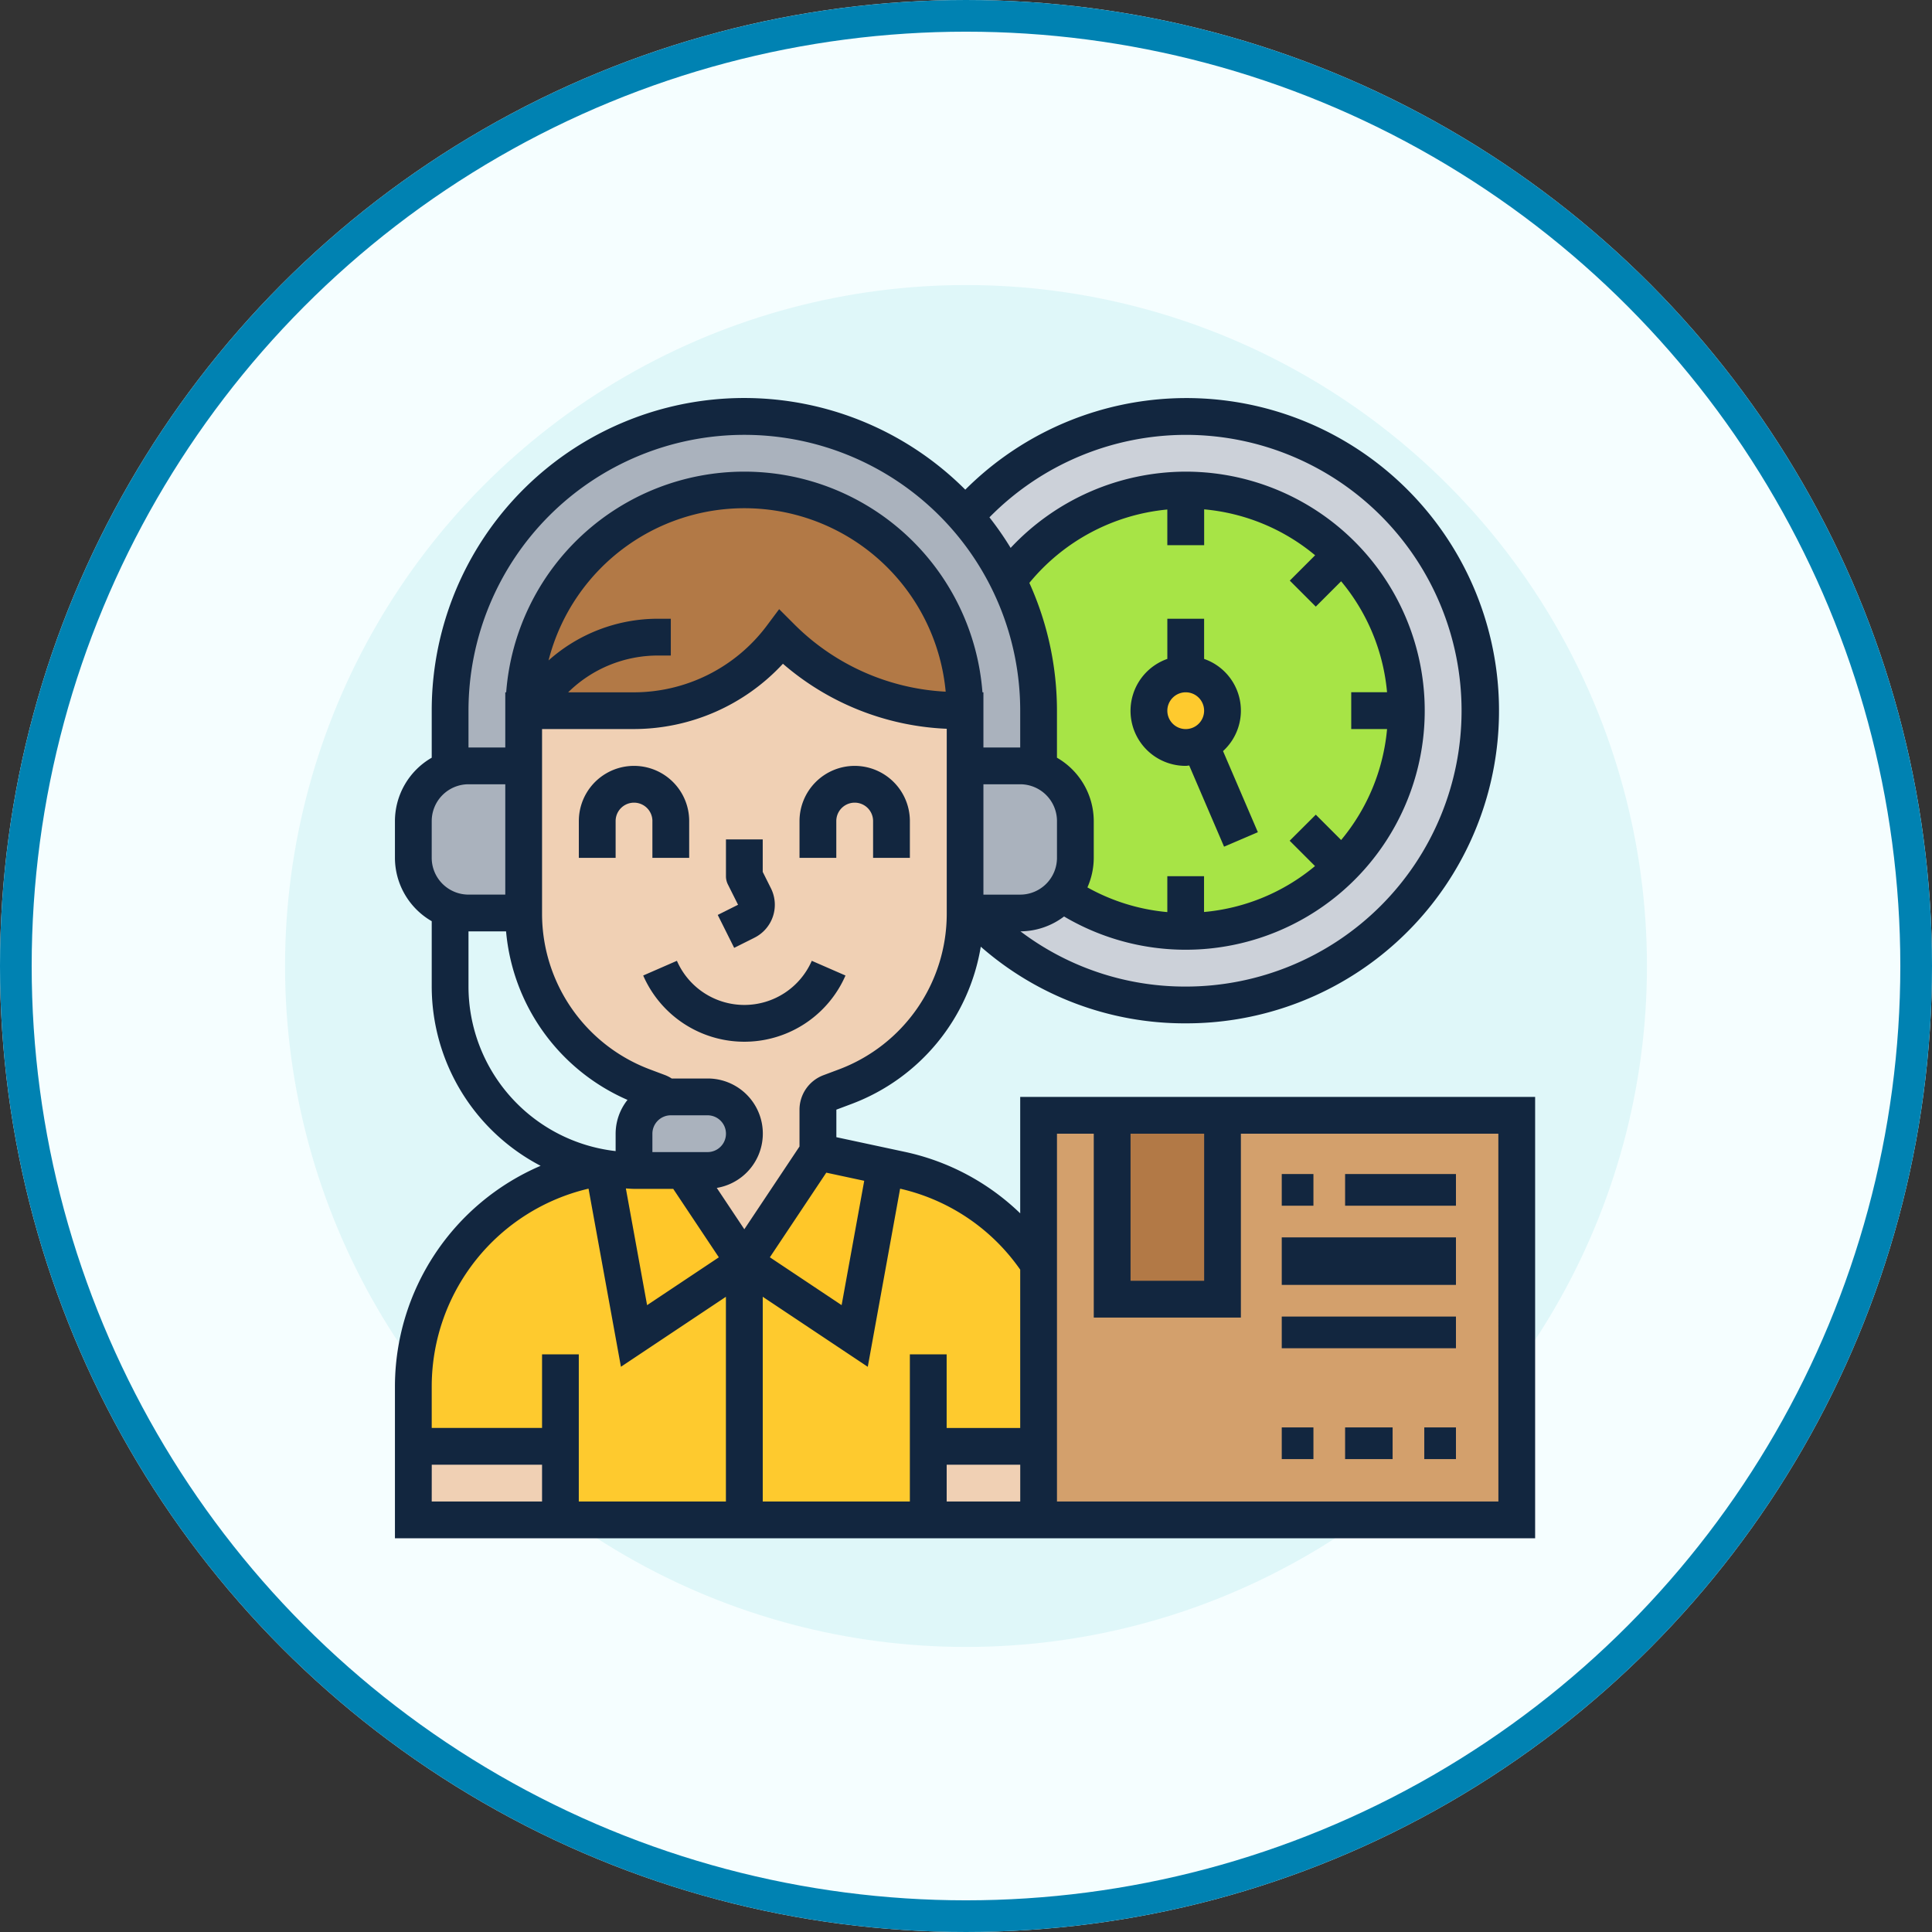 <svg xmlns="http://www.w3.org/2000/svg" width="122" height="122" viewBox="0 0 122 122">
  <rect x="0" y="0" width="122" height="122" fill="#333333" stroke="none"/>
  <g id="Grupo_146848" data-name="Grupo 146848" transform="translate(-1090 -1405)">
    <g id="Elipse_5544" data-name="Elipse 5544" transform="translate(1090 1405)" fill="#f5feff" stroke="#0082b2" stroke-width="2">
      <circle cx="61" cy="61" r="61" stroke="none"/>
      <circle cx="61" cy="61" r="60" fill="none"/>
    </g>
    <circle id="Elipse_5553" data-name="Elipse 5553" cx="43" cy="43" r="43" transform="translate(1108 1423)" fill="#dff7f9"/>
    <g id="Grupo_157128" data-name="Grupo 157128" transform="translate(1114.939 1430.137)">
      <g id="Grupo_157126" data-name="Grupo 157126" transform="translate(1.161 1.161)">
        <g id="Grupo_157110" data-name="Grupo 157110" transform="translate(34.839)">
          <path id="Trazado_247335" data-name="Trazado 247335" d="M44.935,1A18.581,18.581,0,1,1,31.441,32.355h3.043a3.427,3.427,0,0,0,2.648-1.231,13.937,13.937,0,1,0-3.414-19.8A17.925,17.925,0,0,0,31,7.294,18.54,18.54,0,0,1,44.935,1Z" transform="translate(-31 -1)" fill="#ccd1d9"/>
        </g>
        <g id="Grupo_157111" data-name="Grupo 157111" transform="translate(37.556 4.645)">
          <path id="Trazado_247336" data-name="Trazado 247336" d="M44.558,5a13.935,13.935,0,1,1-7.8,25.479,3.433,3.433,0,0,0,.836-2.253V25.9a3.446,3.446,0,0,0-2.323-3.275V18.935a18.575,18.575,0,0,0-1.928-8.257A13.887,13.887,0,0,1,44.558,5Z" transform="translate(-33.34 -5)" fill="#a7e446"/>
        </g>
        <g id="Grupo_157112" data-name="Grupo 157112" transform="translate(46.452 16.258)">
          <path id="Trazado_247337" data-name="Trazado 247337" d="M43.323,15a2.324,2.324,0,0,1,.917,4.459,2.4,2.4,0,0,1-.917.186,2.323,2.323,0,0,1,0-4.645Z" transform="translate(-41 -15)" fill="#feca2e"/>
        </g>
        <g id="Grupo_157113" data-name="Grupo 157113" transform="translate(6.968 4.645)">
          <path id="Trazado_247338" data-name="Trazado 247338" d="M7,18.935a13.935,13.935,0,1,1,27.871,0h-.395A15.831,15.831,0,0,1,28.4,17.728a15.874,15.874,0,0,1-5.145-3.437,11.6,11.6,0,0,1-9.29,4.645Z" transform="translate(-7 -5)" fill="#b27946"/>
        </g>
        <g id="Grupo_157114" data-name="Grupo 157114" transform="translate(0 47.369)">
          <path id="Trazado_247339" data-name="Trazado 247339" d="M31.786,42l-.975-.209-1.939,10.7L21.9,47.84l-6.968,4.645L13.008,41.871c-.081-.012-.163-.023-.232-.035L12.021,42A13.92,13.92,0,0,0,1,55.621v3.832h9.29V64.1H33.516V59.453h6.968V47.922A13.908,13.908,0,0,0,31.786,42Z" transform="translate(-1 -41.79)" fill="#feca2e"/>
        </g>
        <g id="Grupo_157115" data-name="Grupo 157115" transform="translate(20.903 46.452)">
          <path id="Trazado_247340" data-name="Trazado 247340" d="M27.907,41.917l-1.939,10.7L19,47.968,23.645,41Z" transform="translate(-19 -41)" fill="#ffc729"/>
        </g>
        <g id="Grupo_157116" data-name="Grupo 157116" transform="translate(12.008 47.45)">
          <path id="Trazado_247341" data-name="Trazado 247341" d="M16.368,42.023l3.867,5.806-6.968,4.645L11.34,41.86a11.67,11.67,0,0,0,1.928.163Z" transform="translate(-11.34 -41.86)" fill="#ffc729"/>
        </g>
        <g id="Grupo_157117" data-name="Grupo 157117" transform="translate(39.484 44.129)">
          <rect id="Rectángulo_89833" data-name="Rectángulo 89833" width="30" height="26" transform="translate(0.355 -0.29)" fill="#d3a06c"/>
        </g>
        <g id="Grupo_157118" data-name="Grupo 157118" transform="translate(44.129 44.129)">
          <rect id="Rectángulo_89834" data-name="Rectángulo 89834" width="7" height="12" transform="translate(-0.29 -0.29)" fill="#b27946"/>
        </g>
        <g id="Grupo_157119" data-name="Grupo 157119" transform="translate(32.516 65.032)">
          <rect id="Rectángulo_89835" data-name="Rectángulo 89835" width="7" height="5" transform="translate(0.323 -0.193)" fill="#f0d0b4"/>
        </g>
        <g id="Grupo_157120" data-name="Grupo 157120" transform="translate(0 65.032)">
          <rect id="Rectángulo_89836" data-name="Rectángulo 89836" width="9" height="5" transform="translate(-0.161 -0.193)" fill="#f0d0b4"/>
        </g>
        <g id="Grupo_157121" data-name="Grupo 157121" transform="translate(6.968 13.935)">
          <path id="Trazado_247342" data-name="Trazado 247342" d="M18.613,46.677a2.329,2.329,0,0,0,2.323-2.323,2.339,2.339,0,0,0-2.323-2.323H16.29a2.452,2.452,0,0,0-.3.023,1.075,1.075,0,0,0-.453-.3l-1-.383A11.608,11.608,0,0,1,7,30.5V17.645h6.968A11.6,11.6,0,0,0,23.258,13,15.874,15.874,0,0,0,28.4,16.437a15.831,15.831,0,0,0,6.074,1.208h.395V30.5a11.608,11.608,0,0,1-7.537,10.87l-1,.383a1.154,1.154,0,0,0-.755,1.08v2.683l-4.645,6.968-3.867-5.806Z" transform="translate(-7 -13)" fill="#f0d0b4"/>
        </g>
        <g id="Grupo_157122" data-name="Grupo 157122" transform="translate(2.323)">
          <path id="Trazado_247343" data-name="Trazado 247343" d="M40.161,19.581v3.693A3.219,3.219,0,0,0,39,23.065H35.516V19.581a13.935,13.935,0,0,0-27.871,0v3.484H4.161A3.219,3.219,0,0,0,3,23.274V19.581A18.591,18.591,0,0,1,34.726,6.435c.279.279.546.569.79.859a17.925,17.925,0,0,1,2.717,4.03A18.575,18.575,0,0,1,40.161,19.581Z" transform="translate(-3 -1)" fill="#aab2bd"/>
        </g>
        <g id="Grupo_157123" data-name="Grupo 157123" transform="translate(34.839 22.065)">
          <path id="Trazado_247344" data-name="Trazado 247344" d="M37.968,23.484v2.323a3.5,3.5,0,0,1-3.484,3.484H31V20h3.484a3.219,3.219,0,0,1,1.161.209A3.446,3.446,0,0,1,37.968,23.484Z" transform="translate(-31 -20)" fill="#aab2bd"/>
        </g>
        <g id="Grupo_157124" data-name="Grupo 157124" transform="translate(0 22.065)">
          <path id="Trazado_247345" data-name="Trazado 247345" d="M3.323,29.081A3.446,3.446,0,0,1,1,25.806V23.484a3.446,3.446,0,0,1,2.323-3.275A3.219,3.219,0,0,1,4.484,20H7.968v9.29H4.484A3.219,3.219,0,0,1,3.323,29.081Z" transform="translate(-1 -20)" fill="#aab2bd"/>
        </g>
        <g id="Grupo_157125" data-name="Grupo 157125" transform="translate(13.935 42.968)">
          <path id="Trazado_247346" data-name="Trazado 247346" d="M17.645,38a2.339,2.339,0,0,1,2.323,2.323,2.329,2.329,0,0,1-2.323,2.323H13V40.323a2.329,2.329,0,0,1,2.021-2.3,2.452,2.452,0,0,1,.3-.023Z" transform="translate(-13 -38)" fill="#aab2bd"/>
        </g>
      </g>
      <g id="Grupo_157127" data-name="Grupo 157127">
        <rect id="Rectángulo_89837" data-name="Rectángulo 89837" width="2" height="2" transform="translate(56 49)" fill="#12263f"/>
        <rect id="Rectángulo_89838" data-name="Rectángulo 89838" width="7" height="2" transform="translate(60 49)" fill="#12263f"/>
        <rect id="Rectángulo_89839" data-name="Rectángulo 89839" width="11" height="3" transform="translate(56 53)" fill="#12263f"/>
        <rect id="Rectángulo_89840" data-name="Rectángulo 89840" width="11" height="2" transform="translate(56 58)" fill="#12263f"/>
        <rect id="Rectángulo_89841" data-name="Rectángulo 89841" width="2" height="2" transform="translate(56 65)" fill="#12263f"/>
        <rect id="Rectángulo_89842" data-name="Rectángulo 89842" width="2" height="2" transform="translate(65 65)" fill="#12263f"/>
        <rect id="Rectángulo_89843" data-name="Rectángulo 89843" width="3" height="2" transform="translate(60 65)" fill="#12263f"/>
        <path id="Trazado_247347" data-name="Trazado 247347" d="M39.484,44.129v7.353A15,15,0,0,0,32.2,47.6l-4.325-.927V44.934l1-.375a12.844,12.844,0,0,0,8.119-9.915,19.528,19.528,0,0,0,12.945,4.84,19.742,19.742,0,1,0-13.923-33.7A19.732,19.732,0,0,0,2.323,19.742V22.71A4.63,4.63,0,0,0,0,26.71v2.323a4.63,4.63,0,0,0,2.323,4v4.13A12.781,12.781,0,0,0,9.2,48.48,15.185,15.185,0,0,0,0,62.362V72H72V44.129Zm6.968,2.323H51.1v9.29H46.452Zm-6.968,8.585v10H34.839V60.387H32.516v9.29h-9.29V56.751l6.632,4.422L31.9,49.925A12.68,12.68,0,0,1,39.484,55.037ZM16.258,47.613V46.452a1.163,1.163,0,0,1,1.161-1.161h2.323a1.161,1.161,0,0,1,0,2.323Zm1.315,2.323,2.881,4.323-4.531,3.021-1.34-7.37c.172.007.341.026.514.026Zm12.061-.509-1.427,7.851-4.531-3.021,3.563-5.344Zm-1.578-7.042-1,.375a2.33,2.33,0,0,0-1.509,2.173v2.328l-3.484,5.226-1.74-2.611a3.478,3.478,0,0,0-.583-6.909H17.477a2.254,2.254,0,0,0-.4-.208l-1-.376A10.5,10.5,0,0,1,9.29,32.6V20.9H15.1a12.846,12.846,0,0,0,9.4-4.123,16.88,16.88,0,0,0,10.345,4.106V32.6A10.5,10.5,0,0,1,28.056,42.385ZM40.062,11.671a12.821,12.821,0,0,1,8.712-4.634V9.29H51.1V7.027a12.72,12.72,0,0,1,7.007,2.9l-1.6,1.6,1.642,1.642,1.6-1.6a12.708,12.708,0,0,1,2.9,7.007H60.387V20.9H62.65a12.72,12.72,0,0,1-2.9,7.007l-1.6-1.6L56.5,27.953l1.6,1.6a12.708,12.708,0,0,1-7.007,2.9V30.194H48.774v2.265A12.669,12.669,0,0,1,43.728,30.9a4.625,4.625,0,0,0,.4-1.872V26.71a4.63,4.63,0,0,0-2.323-4V19.742A19.593,19.593,0,0,0,40.062,11.671ZM41.806,26.71v2.323a2.325,2.325,0,0,1-2.323,2.323H37.161V24.387h2.323A2.325,2.325,0,0,1,41.806,26.71ZM16.622,13.935A10.367,10.367,0,0,0,9.7,16.567,12.764,12.764,0,0,1,34.778,18.54a14.578,14.578,0,0,1-9.57-4.264l-.946-.946-.8,1.071A10.5,10.5,0,0,1,15.1,18.581H10.938a8.071,8.071,0,0,1,5.683-2.323h.8V13.935ZM49.935,2.323a17.419,17.419,0,0,1,0,34.839A17.229,17.229,0,0,1,39.5,33.675a4.6,4.6,0,0,0,2.753-.939,15.095,15.095,0,1,0,7.677-28.09,15.17,15.17,0,0,0-11.05,4.816,19.829,19.829,0,0,0-1.339-1.93A17.42,17.42,0,0,1,49.935,2.323ZM4.645,19.742a17.419,17.419,0,1,1,34.839,0v2.323H37.161V19.742h0v-1.16H37.1a15.081,15.081,0,0,0-30.075,0H6.968v1.16h0v2.323H4.645ZM2.323,26.71a2.325,2.325,0,0,1,2.323-2.323H6.968v6.968H4.645a2.325,2.325,0,0,1-2.323-2.323ZM4.645,37.161V33.677H7.018a12.839,12.839,0,0,0,7.668,10.641,3.445,3.445,0,0,0-.75,2.133v1.1A10.467,10.467,0,0,1,4.645,37.161Zm7.58,12.761,2.046,11.249L20.9,56.751V69.677h-9.29v-9.29H9.29v4.645H2.323v-2.67A12.837,12.837,0,0,1,12.225,49.923Zm-9.9,17.432H9.29v2.323H2.323Zm32.516,2.323V67.355h4.645v2.323Zm34.839,0H41.806V46.452h2.323V58.065h9.29V46.452H69.677Z" fill="#12263f"/>
        <path id="Trazado_247348" data-name="Trazado 247348" d="M19.887,33.387A4.645,4.645,0,0,1,15.629,30.6l-2.129.929a6.969,6.969,0,0,0,12.774,0L24.146,30.6A4.645,4.645,0,0,1,19.887,33.387Z" transform="translate(2.177 4.935)" fill="#12263f"/>
        <path id="Trazado_247349" data-name="Trazado 247349" d="M18.591,30.846l1.283-.642a2.325,2.325,0,0,0,1.039-3.117l-.519-1.038V24H18.072v2.323a1.164,1.164,0,0,0,.122.519l.642,1.283-1.283.642Z" transform="translate(2.831 3.871)" fill="#12263f"/>
        <path id="Trazado_247350" data-name="Trazado 247350" d="M25.484,20A3.488,3.488,0,0,0,22,23.484v2.323h2.323V23.484a1.161,1.161,0,1,1,2.323,0v2.323h2.323V23.484A3.488,3.488,0,0,0,25.484,20Z" transform="translate(3.548 3.226)" fill="#12263f"/>
        <path id="Trazado_247351" data-name="Trazado 247351" d="M14.645,23.484v2.323h2.323V23.484a3.484,3.484,0,1,0-6.968,0v2.323h2.323V23.484a1.161,1.161,0,1,1,2.323,0Z" transform="translate(1.613 3.226)" fill="#12263f"/>
        <path id="Trazado_247352" data-name="Trazado 247352" d="M43.484,21.29c.075,0,.146-.017.221-.022l2.2,5.125,2.134-.915L45.84,20.357a3.457,3.457,0,0,0-1.195-5.82V12H42.323v2.536a3.475,3.475,0,0,0,1.161,6.754Zm0-4.645a1.161,1.161,0,1,1-1.161,1.161A1.163,1.163,0,0,1,43.484,16.645Z" transform="translate(6.452 1.935)" fill="#12263f"/>
      </g>
    </g>
  </g>
</svg>

